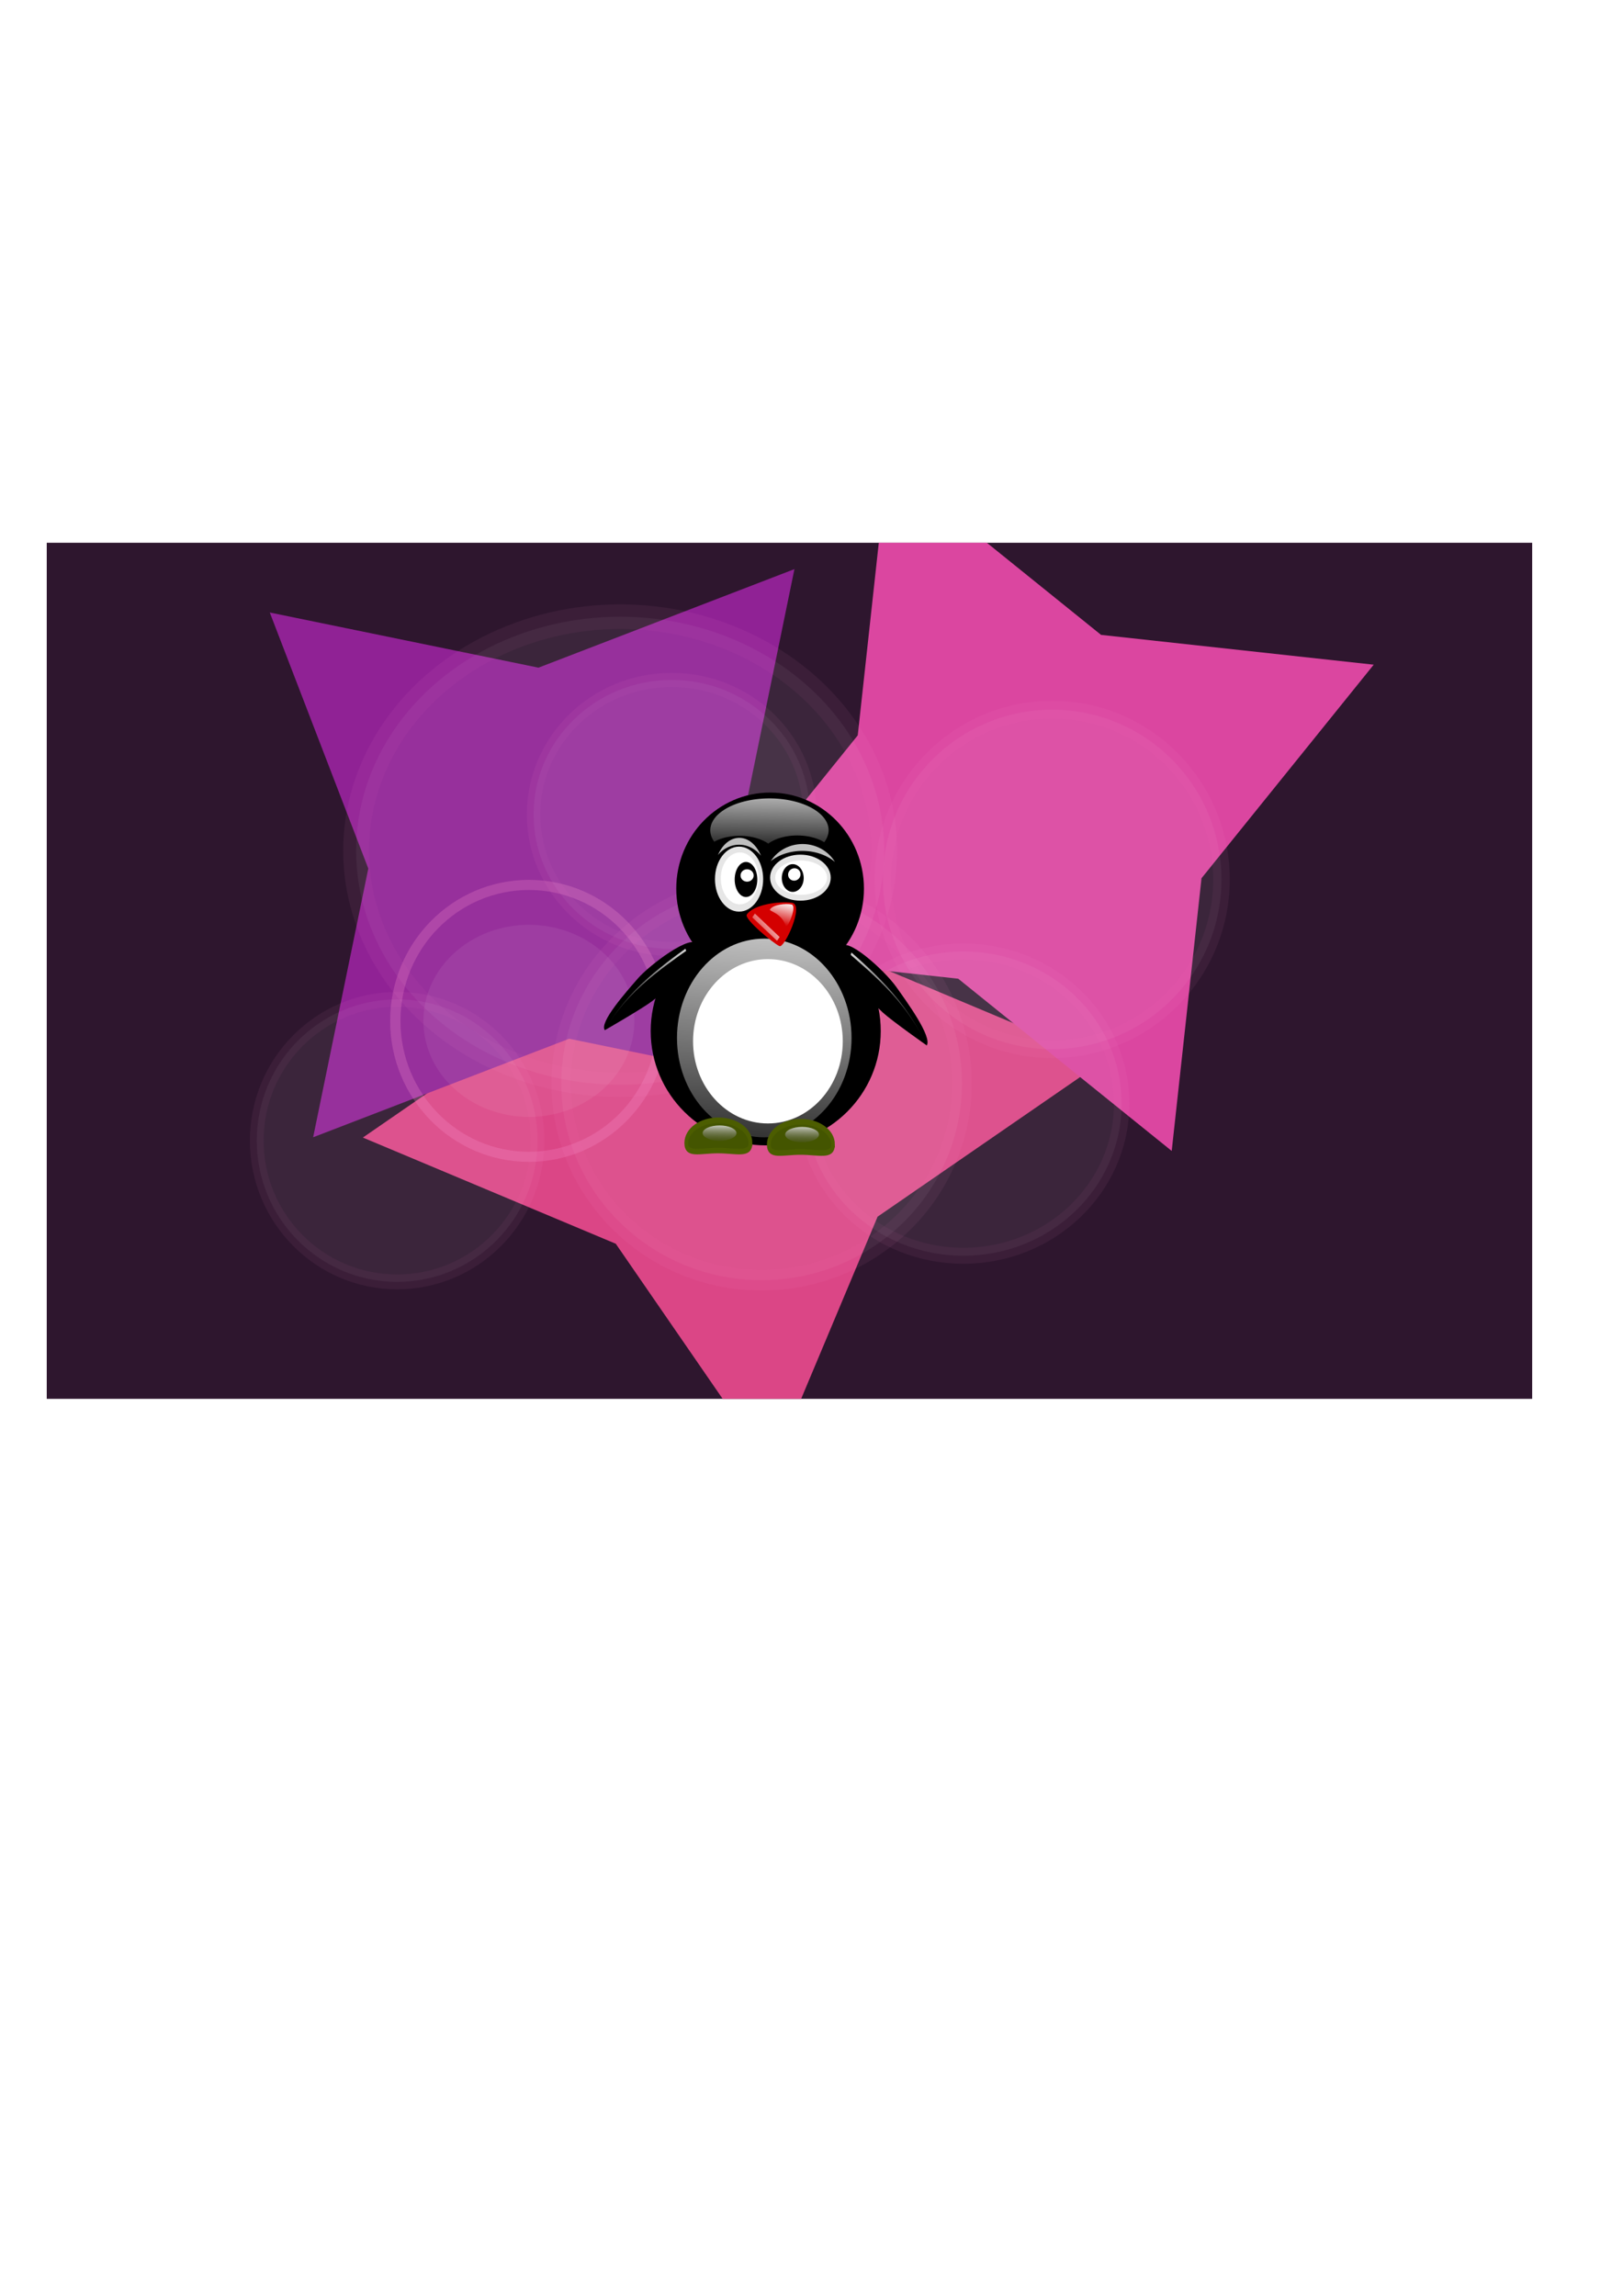 <?xml version="1.0" encoding="UTF-8" standalone="no"?>
<!-- Created with Inkscape (http://www.inkscape.org/) -->

<svg
   xmlns:dc="http://purl.org/dc/elements/1.1/"
   xmlns:cc="http://creativecommons.org/ns#"
   xmlns:rdf="http://www.w3.org/1999/02/22-rdf-syntax-ns#"
   xmlns:svg="http://www.w3.org/2000/svg"
   xmlns="http://www.w3.org/2000/svg"
   xmlns:xlink="http://www.w3.org/1999/xlink"
   xmlns:sodipodi="http://sodipodi.sourceforge.net/DTD/sodipodi-0.dtd"
   xmlns:inkscape="http://www.inkscape.org/namespaces/inkscape"
   width="210mm"
   height="297mm"
   viewBox="0 0 210 297"
   version="1.1"
   id="svg8"
   inkscape:version="0.92.2 (5c3e80d, 2017-08-06)"
   sodipodi:docname="penv.svg">
  <defs
     id="defs2">
    <linearGradient
       id="linearGradient9330"
       inkscape:collect="always">
      <stop
         id="stop9326"
         offset="0"
         style="stop-color:#ffffff;stop-opacity:1;" />
      <stop
         id="stop9328"
         offset="1"
         style="stop-color:#ffffff;stop-opacity:0" />
    </linearGradient>
    <linearGradient
       id="linearGradient5259"
       inkscape:collect="always">
      <stop
         id="stop5255"
         offset="0"
         style="stop-color:#ffffff;stop-opacity:1;" />
      <stop
         id="stop5257"
         offset="1"
         style="stop-color:#353535;stop-opacity:0" />
    </linearGradient>
    <linearGradient
       inkscape:collect="always"
       id="linearGradient5196-0">
      <stop
         style="stop-color:#ffffff;stop-opacity:1;"
         offset="0"
         id="stop5192" />
      <stop
         style="stop-color:#ffffff;stop-opacity:0;"
         offset="1"
         id="stop5194" />
    </linearGradient>
    <inkscape:path-effect
       effect="powerstroke"
       id="path-effect5190"
       is_visible="true"
       offset_points="0,0.153"
       sort_points="true"
       interpolator_type="CubicBezierJohan"
       interpolator_beta="0.2"
       start_linecap_type="zerowidth"
       linejoin_type="extrp_arc"
       miter_limit="4"
       end_linecap_type="zerowidth" />
    <inkscape:path-effect
       effect="simplify"
       id="path-effect5188"
       is_visible="true"
       steps="1"
       threshold="0.5"
       smooth_angles="360"
       helper_size="0"
       simplify_individual_paths="false"
       simplify_just_coalesce="false"
       simplifyindividualpaths="false"
       simplifyJustCoalesce="false" />
    <inkscape:path-effect
       effect="powerstroke"
       id="path-effect5170"
       is_visible="true"
       offset_points="0,0.132"
       sort_points="true"
       interpolator_type="CubicBezierJohan"
       interpolator_beta="0.2"
       start_linecap_type="zerowidth"
       linejoin_type="extrp_arc"
       miter_limit="4"
       end_linecap_type="zerowidth" />
    <inkscape:path-effect
       effect="spiro"
       id="path-effect5168"
       is_visible="true" />
    <inkscape:path-effect
       effect="simplify"
       id="path-effect5166"
       is_visible="true"
       steps="1"
       threshold="0.5"
       smooth_angles="360"
       helper_size="0"
       simplify_individual_paths="false"
       simplify_just_coalesce="false"
       simplifyindividualpaths="false"
       simplifyJustCoalesce="false" />
    <inkscape:path-effect
       effect="powerstroke"
       id="path-effect5162"
       is_visible="true"
       offset_points="0,0.132"
       sort_points="true"
       interpolator_type="CubicBezierJohan"
       interpolator_beta="0.2"
       start_linecap_type="zerowidth"
       linejoin_type="extrp_arc"
       miter_limit="4"
       end_linecap_type="zerowidth" />
    <inkscape:path-effect
       effect="spiro"
       id="path-effect5160"
       is_visible="true" />
    <inkscape:path-effect
       effect="simplify"
       id="path-effect5158"
       is_visible="true"
       steps="1"
       threshold="0.5"
       smooth_angles="360"
       helper_size="0"
       simplify_individual_paths="false"
       simplify_just_coalesce="false"
       simplifyindividualpaths="false"
       simplifyJustCoalesce="false" />
    <inkscape:path-effect
       effect="powerstroke"
       id="path-effect5142"
       is_visible="true"
       offset_points="0,0.132"
       sort_points="true"
       interpolator_type="CubicBezierJohan"
       interpolator_beta="0.2"
       start_linecap_type="zerowidth"
       linejoin_type="extrp_arc"
       miter_limit="4"
       end_linecap_type="zerowidth" />
    <inkscape:path-effect
       effect="simplify"
       id="path-effect5140"
       is_visible="true"
       steps="1"
       threshold="0"
       smooth_angles="360"
       helper_size="0"
       simplify_individual_paths="false"
       simplify_just_coalesce="false"
       simplifyindividualpaths="false"
       simplifyJustCoalesce="false" />
    <inkscape:path-effect
       effect="powerstroke"
       id="path-effect5124"
       is_visible="true"
       offset_points="0,0.132"
       sort_points="true"
       interpolator_type="CubicBezierJohan"
       interpolator_beta="0.2"
       start_linecap_type="zerowidth"
       linejoin_type="extrp_arc"
       miter_limit="4"
       end_linecap_type="zerowidth" />
    <inkscape:path-effect
       effect="simplify"
       id="path-effect5122"
       is_visible="true"
       steps="1"
       threshold="0"
       smooth_angles="360"
       helper_size="0"
       simplify_individual_paths="false"
       simplify_just_coalesce="false"
       simplifyindividualpaths="false"
       simplifyJustCoalesce="false" />
    <linearGradient
       inkscape:collect="always"
       id="linearGradient4998">
      <stop
         style="stop-color:#ffffff;stop-opacity:1;"
         offset="0"
         id="stop4994" />
      <stop
         style="stop-color:#ffffff;stop-opacity:0"
         offset="1"
         id="stop4996" />
    </linearGradient>
    <linearGradient
       inkscape:collect="always"
       id="linearGradient4933">
      <stop
         style="stop-color:#ffffff;stop-opacity:1;"
         offset="0"
         id="stop4929" />
      <stop
         style="stop-color:#353535;stop-opacity:1"
         offset="1"
         id="stop4931" />
    </linearGradient>
    <linearGradient
       inkscape:collect="always"
       xlink:href="#linearGradient4933"
       id="linearGradient4935"
       x1="85.612"
       y1="112.264"
       x2="82.588"
       y2="149.495"
       gradientUnits="userSpaceOnUse"
       gradientTransform="matrix(1.144,0,0,1,4.175,-2.551)" />
    <linearGradient
       inkscape:collect="always"
       xlink:href="#linearGradient4998"
       id="linearGradient5000"
       x1="84.1"
       y1="101.87"
       x2="83.851"
       y2="113.862"
       gradientUnits="userSpaceOnUse"
       gradientTransform="translate(15.875,-2.457)" />
    <linearGradient
       inkscape:collect="always"
       xlink:href="#linearGradient5196-0"
       id="linearGradient5198"
       x1="44.033"
       y1="112.718"
       x2="59.734"
       y2="126.596"
       gradientUnits="userSpaceOnUse" />
    <linearGradient
       inkscape:collect="always"
       xlink:href="#linearGradient5196-0"
       id="linearGradient5210"
       gradientUnits="userSpaceOnUse"
       x1="44.033"
       y1="112.718"
       x2="59.734"
       y2="126.596" />
    <linearGradient
       inkscape:collect="always"
       xlink:href="#linearGradient5259"
       id="linearGradient5253"
       x1="75.036"
       y1="145.057"
       x2="75.019"
       y2="147.028"
       gradientUnits="userSpaceOnUse"
       gradientTransform="matrix(1.264,0,0,1.519,-27.648,-72.223)" />
    <linearGradient
       inkscape:collect="always"
       xlink:href="#linearGradient5259"
       id="linearGradient5283"
       gradientUnits="userSpaceOnUse"
       gradientTransform="matrix(1.264,0,0,1.519,-27.648,-72.223)"
       x1="75.036"
       y1="145.057"
       x2="75.019"
       y2="147.028" />
    <filter
       inkscape:collect="always"
       style="color-interpolation-filters:sRGB"
       id="filter5415"
       x="-0.892"
       width="2.784"
       y="-0.892"
       height="2.784">
      <feGaussianBlur
         inkscape:collect="always"
         stdDeviation="27.311"
         id="feGaussianBlur5417" />
    </filter>
    <filter
       inkscape:collect="always"
       style="color-interpolation-filters:sRGB"
       id="filter5419"
       x="-0.684"
       width="2.368"
       y="-0.684"
       height="2.368">
      <feGaussianBlur
         inkscape:collect="always"
         stdDeviation="27.311"
         id="feGaussianBlur5421" />
    </filter>
    <filter
       inkscape:collect="always"
       style="color-interpolation-filters:sRGB"
       id="filter5423"
       x="-0.736"
       width="2.472"
       y="-0.736"
       height="2.472">
      <feGaussianBlur
         inkscape:collect="always"
         stdDeviation="27.311"
         id="feGaussianBlur5425" />
    </filter>
    <filter
       inkscape:collect="always"
       style="color-interpolation-filters:sRGB"
       id="filter5469"
       x="-0.069"
       width="1.139"
       y="-0.075"
       height="1.149">
      <feGaussianBlur
         inkscape:collect="always"
         stdDeviation="1.006"
         id="feGaussianBlur5471" />
    </filter>
    <clipPath
       clipPathUnits="userSpaceOnUse"
       id="clipPath5493">
      <rect
         y="65.425"
         x="-32.809"
         height="81.486"
         width="152.487"
         id="rect5495"
         style="opacity:1;fill:#2e162e;fill-opacity:1;fill-rule:nonzero;stroke:none;stroke-width:0.578;stroke-miterlimit:4;stroke-dasharray:none;stroke-opacity:1" />
    </clipPath>
    <clipPath
       clipPathUnits="userSpaceOnUse"
       id="clipPath5497">
      <rect
         y="40.404"
         x="-38.507"
         height="90.915"
         width="163.181"
         id="rect5499"
         style="opacity:1;fill:#2e162e;fill-opacity:1;fill-rule:nonzero;stroke:none;stroke-width:0.631;stroke-miterlimit:4;stroke-dasharray:none;stroke-opacity:1" />
    </clipPath>
    <clipPath
       clipPathUnits="userSpaceOnUse"
       id="clipPath5501">
      <rect
         y="55.609"
         x="0.14"
         height="70.274"
         width="128.89"
         id="rect5503"
         style="opacity:1;fill:#2e162e;fill-opacity:1;fill-rule:nonzero;stroke:none;stroke-width:0.493;stroke-miterlimit:4;stroke-dasharray:none;stroke-opacity:1" />
    </clipPath>
    <clipPath
       clipPathUnits="userSpaceOnUse"
       id="clipPath5505">
      <rect
         y="31.609"
         x="18.783"
         height="97.96"
         width="183.884"
         id="rect5507"
         style="opacity:1;fill:#2e162e;fill-opacity:1;fill-rule:nonzero;stroke:none;stroke-width:0.695;stroke-miterlimit:4;stroke-dasharray:none;stroke-opacity:1" />
    </clipPath>
    <clipPath
       clipPathUnits="userSpaceOnUse"
       id="clipPath5509">
      <rect
         y="67.343"
         x="-16.48"
         height="102.825"
         width="186.901"
         id="rect5511"
         style="opacity:1;fill:#2e162e;fill-opacity:1;fill-rule:nonzero;stroke:none;stroke-width:0.718;stroke-miterlimit:4;stroke-dasharray:none;stroke-opacity:1" />
    </clipPath>
    <clipPath
       clipPathUnits="userSpaceOnUse"
       id="clipPath5513">
      <rect
         y="66.354"
         x="78.191"
         height="144.082"
         width="244.693"
         id="rect5515"
         style="opacity:1;fill:#2e162e;fill-opacity:1;fill-rule:nonzero;stroke:none;stroke-width:0.973;stroke-miterlimit:4;stroke-dasharray:none;stroke-opacity:1" />
    </clipPath>
    <clipPath
       clipPathUnits="userSpaceOnUse"
       id="clipPath5517">
      <rect
         y="78.705"
         x="24.422"
         height="59.086"
         width="97.826"
         id="rect5519"
         style="opacity:1;fill:#2e162e;fill-opacity:1;fill-rule:nonzero;stroke:none;stroke-width:0.394;stroke-miterlimit:4;stroke-dasharray:none;stroke-opacity:1" />
    </clipPath>
    <clipPath
       clipPathUnits="userSpaceOnUse"
       id="clipPath5521">
      <rect
         y="72.671"
         x="-9.827"
         height="110.747"
         width="192.201"
         id="rect5523"
         style="opacity:1;fill:#2e162e;fill-opacity:1;fill-rule:nonzero;stroke:none;stroke-width:0.756;stroke-miterlimit:4;stroke-dasharray:none;stroke-opacity:1" />
    </clipPath>
    <clipPath
       clipPathUnits="userSpaceOnUse"
       id="clipPath5525">
      <rect
         y="113.412"
         x="-53.551"
         height="110.747"
         width="192.201"
         id="rect5527"
         style="opacity:1;fill:#2e162e;fill-opacity:1;fill-rule:nonzero;stroke:none;stroke-width:0.756;stroke-miterlimit:4;stroke-dasharray:none;stroke-opacity:1"
         transform="rotate(-27.289)" />
    </clipPath>
    <clipPath
       clipPathUnits="userSpaceOnUse"
       id="clipPath5529">
      <rect
         y="70.214"
         x="6.048"
         height="110.747"
         width="192.201"
         id="rect5531"
         style="opacity:1;fill:#2e162e;fill-opacity:1;fill-rule:nonzero;stroke:none;stroke-width:0.756;stroke-miterlimit:4;stroke-dasharray:none;stroke-opacity:1" />
    </clipPath>
    <clipPath
       clipPathUnits="userSpaceOnUse"
       id="clipPath5533">
      <rect
         y="90.426"
         x="-60.233"
         height="110.747"
         width="192.201"
         id="rect5535"
         style="opacity:1;fill:#2e162e;fill-opacity:1;fill-rule:nonzero;stroke:none;stroke-width:0.756;stroke-miterlimit:4;stroke-dasharray:none;stroke-opacity:1"
         transform="rotate(-43.824)" />
    </clipPath>
    <clipPath
       clipPathUnits="userSpaceOnUse"
       id="clipPath5537">
      <rect
         y="70.214"
         x="6.048"
         height="110.747"
         width="192.201"
         id="rect5539"
         style="opacity:1;fill:#2e162e;fill-opacity:1;fill-rule:nonzero;stroke:none;stroke-width:0.756;stroke-miterlimit:4;stroke-dasharray:none;stroke-opacity:1" />
    </clipPath>
    <linearGradient
       inkscape:collect="always"
       xlink:href="#linearGradient5196-0"
       id="linearGradient9298"
       x1="50.175"
       y1="115.004"
       x2="49.438"
       y2="118.049"
       gradientUnits="userSpaceOnUse" />
    <linearGradient
       inkscape:collect="always"
       xlink:href="#linearGradient9330"
       id="linearGradient9324"
       x1="101.173"
       y1="118.508"
       x2="97.407"
       y2="122.083"
       gradientUnits="userSpaceOnUse"
       gradientTransform="matrix(0.84,0,0,0.989,15.739,1.054)" />
  </defs>
  <sodipodi:namedview
     id="base"
     pagecolor="#ffffff"
     bordercolor="#666666"
     borderopacity="1.0"
     inkscape:pageopacity="0.0"
     inkscape:pageshadow="2"
     inkscape:zoom="1.4"
     inkscape:cx="320.76063"
     inkscape:cy="643.93929"
     inkscape:document-units="mm"
     inkscape:current-layer="layer1"
     showgrid="false"
     inkscape:measure-start="0,0"
     inkscape:measure-end="0,0"
     showguides="true"
     inkscape:window-width="1366"
     inkscape:window-height="705"
     inkscape:window-x="-8"
     inkscape:window-y="-8"
     inkscape:window-maximized="1" />
  <g
     inkscape:label="Layer 1"
     inkscape:groupmode="layer"
     id="layer1">
    <rect
       style="opacity:1;fill:#2e162e;fill-opacity:1;fill-rule:nonzero;stroke:none;stroke-width:0.756;stroke-miterlimit:4;stroke-dasharray:none;stroke-opacity:1"
       id="rect5319"
       width="192.201"
       height="110.747"
       x="6.048"
       y="70.214"
       clip-path="url(#clipPath5537)" />
    <path
       transform="rotate(43.824,58.264,72.283)"
       sodipodi:type="star"
       style="opacity:1;fill:#db4686;fill-opacity:1;fill-rule:nonzero;stroke:none;stroke-width:0.7;stroke-miterlimit:4;stroke-dasharray:none;stroke-opacity:1;filter:url(#filter5419)"
       id="path5325"
       sodipodi:sides="4"
       sodipodi:cx="133.08891"
       sodipodi:cy="97.389626"
       sodipodi:r1="48.166759"
       sodipodi:r2="24.08338"
       sodipodi:arg1="0.70290861"
       sodipodi:arg2="1.4883068"
       inkscape:flatsided="false"
       inkscape:rounded="0"
       inkscape:randomized="0"
       d="M 169.838,128.527 135.073,121.391 101.952,134.139 109.087,99.374 96.339,66.253 131.105,73.388 164.226,60.64 157.09,95.405 Z"
       clip-path="url(#clipPath5533)" />
    <path
       sodipodi:type="star"
       style="opacity:1;fill:#902295;fill-opacity:1;fill-rule:nonzero;stroke:none;stroke-width:0.7;stroke-miterlimit:4;stroke-dasharray:none;stroke-opacity:1;filter:url(#filter5415)"
       id="path5321"
       sodipodi:sides="4"
       sodipodi:cx="71.655065"
       sodipodi:cy="110.37407"
       sodipodi:r1="48.166759"
       sodipodi:r2="24.08338"
       sodipodi:arg1="0.70290861"
       sodipodi:arg2="1.4883068"
       inkscape:flatsided="false"
       inkscape:rounded="0"
       inkscape:randomized="0"
       d="M 108.405,141.511 73.639,134.376 40.518,147.124 47.654,112.358 34.906,79.237 69.671,86.373 102.792,73.625 95.657,108.39 Z"
       inkscape:transform-center-y="-1.1102849e-006"
       clip-path="url(#clipPath5529)" />
    <path
       d="M 169.838,128.527 135.073,121.391 101.952,134.139 109.087,99.374 96.339,66.253 131.105,73.388 164.226,60.64 157.09,95.405 Z"
       inkscape:randomized="0"
       inkscape:rounded="0"
       inkscape:flatsided="false"
       sodipodi:arg2="1.4883068"
       sodipodi:arg1="0.70290861"
       sodipodi:r2="24.08338"
       sodipodi:r1="48.166759"
       sodipodi:cy="97.389626"
       sodipodi:cx="133.08891"
       sodipodi:sides="4"
       id="path5323"
       style="opacity:1;fill:#db46a0;fill-opacity:1;fill-rule:nonzero;stroke:none;stroke-width:0.7;stroke-miterlimit:4;stroke-dasharray:none;stroke-opacity:1;filter:url(#filter5423)"
       sodipodi:type="star"
       transform="rotate(27.289,118.775,101.159)"
       clip-path="url(#clipPath5525)" />
    <ellipse
       style="opacity:0.25;fill:#ffffff;fill-opacity:1;fill-rule:nonzero;stroke:#f88ece;stroke-width:1.7;stroke-miterlimit:4;stroke-dasharray:none;stroke-opacity:1;filter:url(#filter5469)"
       id="path5427"
       cx="62.177"
       cy="99.98"
       rx="17.387"
       ry="16.158"
       transform="matrix(1.965,0,0,1.874,-41.936,-77.305)"
       clip-path="url(#clipPath5517)" />
    <g
       id="g5479"
       transform="matrix(0.785,0,0,0.769,-55.37,19.212)"
       clip-path="url(#clipPath5513)">
      <ellipse
         ry="22.868"
         rx="22.017"
         cy="146.754"
         cx="157.711"
         id="path5473"
         style="opacity:0.25;fill:none;fill-opacity:1;fill-rule:nonzero;stroke:#f88ece;stroke-width:1.7;stroke-miterlimit:4;stroke-dasharray:none;stroke-opacity:1" />
      <ellipse
         style="opacity:0.25;fill:#ffffff;fill-opacity:1;fill-rule:nonzero;stroke:none;stroke-width:1.7;stroke-miterlimit:4;stroke-dasharray:none;stroke-opacity:1;filter:url(#filter5469)"
         id="ellipse5475"
         cx="157.711"
         cy="146.754"
         rx="17.387"
         ry="16.158" />
    </g>
    <ellipse
       transform="matrix(1.028,0,0,1.077,22.994,-2.317)"
       ry="16.158"
       rx="17.387"
       cy="99.98"
       cx="62.177"
       id="ellipse5481"
       style="opacity:0.25;fill:#ffffff;fill-opacity:1;fill-rule:nonzero;stroke:#f88ece;stroke-width:1.7;stroke-miterlimit:4;stroke-dasharray:none;stroke-opacity:1;filter:url(#filter5469)"
       clip-path="url(#clipPath5509)" />
    <ellipse
       transform="matrix(1.045,0,0,1.131,-13.585,34.479)"
       ry="16.158"
       rx="17.387"
       cy="99.98"
       cx="62.177"
       id="ellipse5483"
       style="opacity:0.25;fill:#ffffff;fill-opacity:1;fill-rule:nonzero;stroke:#f88ece;stroke-width:1.7;stroke-miterlimit:4;stroke-dasharray:none;stroke-opacity:1;filter:url(#filter5469)"
       clip-path="url(#clipPath5505)" />
    <ellipse
       style="opacity:0.25;fill:#ffffff;fill-opacity:1;fill-rule:nonzero;stroke:#f88ece;stroke-width:1.7;stroke-miterlimit:4;stroke-dasharray:none;stroke-opacity:1;filter:url(#filter5469)"
       id="ellipse5485"
       cx="62.177"
       cy="99.98"
       rx="17.387"
       ry="16.158"
       transform="matrix(1.491,0,0,1.576,5.839,-17.423)"
       clip-path="url(#clipPath5501)" />
    <ellipse
       transform="matrix(1.178,0,0,1.218,51.403,20.996)"
       ry="16.158"
       rx="17.387"
       cy="99.98"
       cx="62.177"
       id="ellipse5487"
       style="opacity:0.25;fill:#ffffff;fill-opacity:1;fill-rule:nonzero;stroke:#f88ece;stroke-width:1.7;stroke-miterlimit:4;stroke-dasharray:none;stroke-opacity:1;filter:url(#filter5469)"
       clip-path="url(#clipPath5497)" />
    <ellipse
       style="fill:#000000;stroke-width:0.3"
       id="path3713"
       cx="99.644"
       cy="114.957"
       rx="12.142"
       ry="12.426" />
    <ellipse
       style="fill:#000000;stroke-width:0.308"
       id="path3717"
       cx="99.077"
       cy="133.384"
       rx="14.883"
       ry="14.788" />
    <ellipse
       style="fill:#ffffff;fill-opacity:0;fill-rule:nonzero;stroke-width:0.176"
       id="path3719"
       cx="134.376"
       cy="-98.746"
       rx="12.331"
       ry="9.402"
       transform="rotate(90)" />
    <ellipse
       style="opacity:1;fill:url(#linearGradient4935);fill-opacity:1;fill-rule:nonzero;stroke-width:0.298"
       id="path4919"
       cx="98.888"
       cy="134.281"
       rx="11.292"
       ry="12.851" />
    <ellipse
       style="opacity:1;fill:#ffffff;fill-opacity:1;fill-rule:nonzero;stroke-width:0.269"
       id="path4937"
       cx="99.36"
       cy="134.706"
       rx="9.686"
       ry="10.631" />
    <ellipse
       style="opacity:1;fill:#e6e6e6;fill-opacity:1;fill-rule:nonzero;stroke-width:0.437"
       id="path4941"
       cx="95.628"
       cy="113.729"
       rx="3.118"
       ry="4.205" />
    <ellipse
       style="opacity:1;fill:#e6e6e6;fill-opacity:1;fill-rule:nonzero;stroke-width:0.412"
       id="path4941-4"
       cx="103.565"
       cy="113.54"
       rx="3.922"
       ry="2.977" />
    <ellipse
       ry="3.355"
       rx="2.457"
       cy="113.634"
       cx="95.722"
       id="ellipse4958"
       style="opacity:1;fill:#ffffff;fill-opacity:1;fill-rule:nonzero;stroke-width:0.346" />
    <ellipse
       ry="2.221"
       rx="3.355"
       cy="113.54"
       cx="103.66"
       id="ellipse4960"
       style="opacity:1;fill:#ffffff;fill-opacity:1;fill-rule:nonzero;stroke-width:0.329" />
    <ellipse
       style="opacity:1;fill:#000000;fill-opacity:1;fill-rule:nonzero;stroke-width:0.22"
       id="ellipse4962"
       cx="96.526"
       cy="113.776"
       rx="1.465"
       ry="2.268" />
    <ellipse
       style="opacity:1;fill:#000000;fill-opacity:1;fill-rule:nonzero;stroke-width:0.192"
       id="ellipse4964"
       cx="102.573"
       cy="113.587"
       rx="1.417"
       ry="1.795" />
    <ellipse
       ry="0.804"
       rx="0.803"
       cy="105.333"
       cx="113.967"
       id="ellipse4966"
       style="opacity:1;fill:#ffffff;fill-opacity:1;fill-rule:nonzero;stroke-width:0.097"
       transform="matrix(0.997,0.073,-0.103,0.995,0,0)" />
    <ellipse
       ry="0.803"
       rx="0.85"
       cy="113.256"
       cx="96.667"
       id="ellipse4968"
       style="opacity:1;fill:#ffffff;fill-opacity:1;fill-rule:nonzero;stroke-width:0.1" />
    <path
       style="opacity:1;fill:#bfbfbf;fill-opacity:1;fill-rule:nonzero;stroke-width:0.128"
       d="m 95.657,108.39 a 3.242,4.631 0 0 0 -2.762,2.216 3.779,4.233 0 0 1 2.742,-1.327 3.779,4.233 0 0 1 2.823,1.427 3.242,4.631 0 0 0 -2.803,-2.316 z"
       id="ellipse4972"
       inkscape:connector-curvature="0" />
    <path
       inkscape:connector-curvature="0"
       id="path4976"
       d="m 103.847,109.189 a 4.839,4.631 0 0 0 -4.121,2.216 5.64,4.233 0 0 1 4.092,-1.327 5.64,4.233 0 0 1 4.213,1.427 4.839,4.631 0 0 0 -4.184,-2.316 z"
       style="opacity:1;fill:#bfbfbf;fill-opacity:1;fill-rule:nonzero;stroke-width:0.156" />
    <path
       style="opacity:1;fill:url(#linearGradient5000);fill-opacity:1;fill-rule:nonzero;stroke-width:0.173"
       d="m 99.559,103.287 a 7.654,4.126 0 0 0 -7.654,4.126 7.654,4.126 0 0 0 0.51,1.479 4.799,2.789 0 0 1 3.297,-0.764 4.799,2.789 0 0 1 3.692,1.011 4.799,2.789 0 0 1 3.755,-1.057 4.799,2.789 0 0 1 3.488,0.875 7.654,4.126 0 0 0 0.567,-1.544 7.654,4.126 0 0 0 -7.654,-4.126 z"
       id="path4982"
       inkscape:connector-curvature="0" />
    <g
       id="g5075"
       transform="translate(52.255,1.795)"
       style="fill:#d40000">
      <path
         sodipodi:nodetypes="cccc"
         inkscape:connector-curvature="0"
         id="rect5033"
         d="m 44.367,116.526 c 0.835,-1.303 4.243,-1.771 5.88,-1.537 1.59,0.313 -1.025,5.913 -1.637,5.613 -0.735,-0.301 -4.577,-3.474 -4.243,-4.076 z"
         style="opacity:1;fill:#d40000;fill-opacity:1;fill-rule:nonzero;stroke:none;stroke-width:0.265" />
      <path
         style="opacity:1;fill:#d40000;fill-opacity:1;fill-rule:nonzero;stroke:none;stroke-width:0.127"
         d="m 47.381,115.844 c 0.42,-0.625 2.024,-0.782 2.784,-0.631 0.736,0.189 -0.448,2.998 -0.727,2.836 -0.571,-1.802 -2.227,-1.916 -2.057,-2.205 z"
         id="path5036"
         inkscape:connector-curvature="0"
         sodipodi:nodetypes="cccc" />
      <path
         sodipodi:nodetypes="ccccc"
         inkscape:connector-curvature="0"
         id="path5052"
         d="m 45.778,116.654 -0.696,0.228 3.139,3.033 0.674,0.033 z"
         style="color:#000000;font-style:normal;font-variant:normal;font-weight:normal;font-stretch:normal;font-size:medium;line-height:normal;font-family:sans-serif;font-variant-ligatures:normal;font-variant-position:normal;font-variant-caps:normal;font-variant-numeric:normal;font-variant-alternates:normal;font-feature-settings:normal;text-indent:0;text-align:start;text-decoration:none;text-decoration-line:none;text-decoration-style:solid;text-decoration-color:#000000;letter-spacing:normal;word-spacing:normal;text-transform:none;writing-mode:lr-tb;direction:ltr;text-orientation:mixed;dominant-baseline:auto;baseline-shift:baseline;text-anchor:start;white-space:normal;shape-padding:0;clip-rule:nonzero;display:inline;overflow:visible;visibility:visible;opacity:1;isolation:auto;mix-blend-mode:normal;color-interpolation:sRGB;color-interpolation-filters:linearRGB;solid-color:#000000;solid-opacity:1;vector-effect:none;fill:#d40000;fill-opacity:1;fill-rule:nonzero;stroke:none;stroke-width:0.766;stroke-linecap:butt;stroke-linejoin:miter;stroke-miterlimit:4;stroke-dasharray:none;stroke-dashoffset:0;stroke-opacity:1;color-rendering:auto;image-rendering:auto;shape-rendering:auto;text-rendering:auto;enable-background:accumulate" />
      <path
         sodipodi:nodetypes="cccc"
         inkscape:connector-curvature="0"
         id="path8747"
         d="m 47.381,115.844 c 0.42,-0.625 2.024,-0.782 2.784,-0.631 0.736,0.189 -0.448,2.998 -0.727,2.836 -0.571,-1.802 -2.227,-1.916 -2.057,-2.205 z"
         style="opacity:1;fill:url(#linearGradient9298);fill-opacity:1;fill-rule:nonzero;stroke:none;stroke-width:0.127" />
    </g>
    <g
       id="g5202"
       transform="matrix(0.698,0,0,1.134,78.22,-8.316)">
      <path
         sodipodi:nodetypes="sssss"
         inkscape:connector-curvature="0"
         id="path5077"
         d="m 54.055,119.901 c 1.95,1.69 6.698,5.691 5.679,6.695 0,0 -6.31,-2.727 -8.151,-3.755 -1.927,-1.076 -8.979,-5.742 -7.951,-7.383 0.974,-1.555 8.341,2.638 10.424,4.443 z"
         style="opacity:1;fill:#000000;fill-opacity:1;fill-rule:nonzero;stroke:none;stroke-width:0.766;stroke-miterlimit:4;stroke-dasharray:none" />
      <path
         inkscape:original-d="m 45.707931,116.1318 c 0.850023,0.8554 1.883601,0.90913 2.523201,1.59756 0.145646,0.15678 1.03264,0.15294 1.187387,0.3195 0.277768,0.29898 0.829542,0.41363 1.038963,0.63904 0.615334,0.6623 1.627007,0.95244 2.22635,1.59754 0.144549,0.15559 0.456764,0.0923 0.593696,0.23964 0.233344,0.25114 0.580358,0.46492 0.890541,0.79877 0.123689,0.13312 0.395796,0.10647 0.51948,0.23963 0.549357,0.5913 1.149708,1.07773 1.632659,1.59755 0.111314,0.11982 0.333951,0.11982 0.44527,0.23964 0.482934,0.51981 1.16809,0.85788 1.63266,1.35792 0.422735,0.45501 0.876217,1.3425 1.335811,1.83718"
         inkscape:path-effect="#path-effect5188;#path-effect5190"
         inkscape:connector-curvature="0"
         id="path5186"
         d="m 45.708,116.132 c 0,0 -0.073,0.135 -0.073,0.135 1.401,0.752 4.826,2.522 7.617,4.42 3.209,2.182 5.181,4.202 6.481,5.909 -1.314,-1.724 -3.2,-3.761 -6.394,-6.035 -2.781,-1.981 -6.137,-3.8 -7.56,-4.564 0,0 -0.073,0.135 -0.073,0.135 z"
         style="fill:url(#linearGradient5198);fill-opacity:1;fill-rule:nonzero;stroke:none;stroke-width:0.305px;stroke-linecap:butt;stroke-linejoin:miter;stroke-opacity:1" />
    </g>
    <g
       transform="matrix(-0.747,0,0,0.994,122.881,7.434)"
       id="g5208">
      <path
         style="opacity:1;fill:#000000;fill-opacity:1;fill-rule:nonzero;stroke:none;stroke-width:0.766;stroke-miterlimit:4;stroke-dasharray:none"
         d="m 54.055,119.901 c 1.95,1.69 6.698,5.691 5.679,6.695 0,0 -6.31,-2.727 -8.151,-3.755 -1.927,-1.076 -8.979,-5.742 -7.951,-7.383 0.974,-1.555 8.341,2.638 10.424,4.443 z"
         id="path5204"
         inkscape:connector-curvature="0"
         sodipodi:nodetypes="sssss" />
      <path
         style="fill:url(#linearGradient5210);fill-opacity:1;fill-rule:nonzero;stroke:none;stroke-width:0.305px;stroke-linecap:butt;stroke-linejoin:miter;stroke-opacity:1"
         d="m 45.708,116.132 c 0,0 -0.073,0.135 -0.073,0.135 1.401,0.752 4.826,2.522 7.617,4.42 3.209,2.182 5.181,4.202 6.481,5.909 -1.314,-1.724 -3.2,-3.761 -6.394,-6.035 -2.781,-1.981 -6.137,-3.8 -7.56,-4.564 0,0 -0.073,0.135 -0.073,0.135 z"
         id="path5206"
         inkscape:connector-curvature="0"
         inkscape:path-effect="#path-effect5188;#path-effect5190"
         inkscape:original-d="m 45.707931,116.1318 c 0.850023,0.8554 1.883601,0.90913 2.523201,1.59756 0.145646,0.15678 1.03264,0.15294 1.187387,0.3195 0.277768,0.29898 0.829542,0.41363 1.038963,0.63904 0.615334,0.6623 1.627007,0.95244 2.22635,1.59754 0.144549,0.15559 0.456764,0.0923 0.593696,0.23964 0.233344,0.25114 0.580358,0.46492 0.890541,0.79877 0.123689,0.13312 0.395796,0.10647 0.51948,0.23963 0.549357,0.5913 1.149708,1.07773 1.632659,1.59755 0.111314,0.11982 0.333951,0.11982 0.44527,0.23964 0.482934,0.51981 1.16809,0.85788 1.63266,1.35792 0.422735,0.45501 0.876217,1.3425 1.335811,1.83718" />
    </g>
    <g
       id="g5275"
       transform="matrix(0.691,0,0,1.028,46.828,-7.164)">
      <path
         sodipodi:nodetypes="cscsc"
         inkscape:connector-curvature="0"
         id="path5212"
         d="m 72.764,150.82 c 2e-6,1.587 -2.759,0.935 -6.08,0.935 -3.321,0 -5.947,0.651 -5.947,-0.935 -2e-6,-1.587 2.692,-2.873 6.014,-2.873 3.321,0 6.014,1.286 6.014,2.873 z"
         style="opacity:1;fill:#445500;fill-opacity:1;fill-rule:nonzero;stroke:#4c5d00;stroke-width:0.7;stroke-miterlimit:4;stroke-dasharray:none;stroke-opacity:1" />
      <ellipse
         ry="0.964"
         rx="3.166"
         cy="149.563"
         cx="66.971"
         id="path5215"
         style="opacity:1;fill:url(#linearGradient5253);fill-opacity:1;fill-rule:nonzero;stroke:none;stroke-width:1.618;stroke-miterlimit:4;stroke-dasharray:none;stroke-opacity:1" />
    </g>
    <g
       transform="matrix(0.691,0,0,1.028,57.505,-6.975)"
       id="g5281">
      <path
         style="opacity:1;fill:#445500;fill-opacity:1;fill-rule:nonzero;stroke:#4c5d00;stroke-width:0.7;stroke-miterlimit:4;stroke-dasharray:none;stroke-opacity:1"
         d="m 72.764,150.82 c 2e-6,1.587 -2.759,0.935 -6.08,0.935 -3.321,0 -5.947,0.651 -5.947,-0.935 -2e-6,-1.587 2.692,-2.873 6.014,-2.873 3.321,0 6.014,1.286 6.014,2.873 z"
         id="path5277"
         inkscape:connector-curvature="0"
         sodipodi:nodetypes="cscsc" />
      <ellipse
         style="opacity:1;fill:url(#linearGradient5283);fill-opacity:1;fill-rule:nonzero;stroke:none;stroke-width:1.618;stroke-miterlimit:4;stroke-dasharray:none;stroke-opacity:1"
         id="ellipse5279"
         cx="66.971"
         cy="149.563"
         rx="3.166"
         ry="0.964" />
    </g>
    <ellipse
       style="opacity:0.25;fill:#ffffff;fill-opacity:1;fill-rule:nonzero;stroke:#f88ece;stroke-width:1.7;stroke-miterlimit:4;stroke-dasharray:none;stroke-opacity:1;filter:url(#filter5469)"
       id="ellipse5489"
       cx="62.177"
       cy="99.98"
       rx="17.387"
       ry="16.158"
       transform="matrix(1.26,0,0,1.359,57.796,-22.106)"
       clip-path="url(#clipPath5493)" />
    <path
       style="color:#000000;font-style:normal;font-variant:normal;font-weight:normal;font-stretch:normal;font-size:medium;line-height:normal;font-family:sans-serif;font-variant-ligatures:normal;font-variant-position:normal;font-variant-caps:normal;font-variant-numeric:normal;font-variant-alternates:normal;font-feature-settings:normal;text-indent:0;text-align:start;text-decoration:none;text-decoration-line:none;text-decoration-style:solid;text-decoration-color:#000000;letter-spacing:normal;word-spacing:normal;text-transform:none;writing-mode:lr-tb;direction:ltr;text-orientation:mixed;dominant-baseline:auto;baseline-shift:baseline;text-anchor:start;white-space:normal;shape-padding:0;clip-rule:nonzero;display:inline;overflow:visible;visibility:visible;opacity:1;isolation:auto;mix-blend-mode:normal;color-interpolation:sRGB;color-interpolation-filters:linearRGB;solid-color:#000000;solid-opacity:1;vector-effect:none;fill:url(#linearGradient9324);fill-opacity:1;fill-rule:nonzero;stroke:none;stroke-width:0.584;stroke-linecap:butt;stroke-linejoin:miter;stroke-miterlimit:4;stroke-dasharray:none;stroke-dashoffset:0;stroke-opacity:1;color-rendering:auto;image-rendering:auto;shape-rendering:auto;text-rendering:auto;enable-background:accumulate"
       d="m 97.674,118.186 -0.336,0.493 3.203,3.033 0.336,-0.495 z"
       id="path9314"
       inkscape:connector-curvature="0" />
  </g>
</svg>
